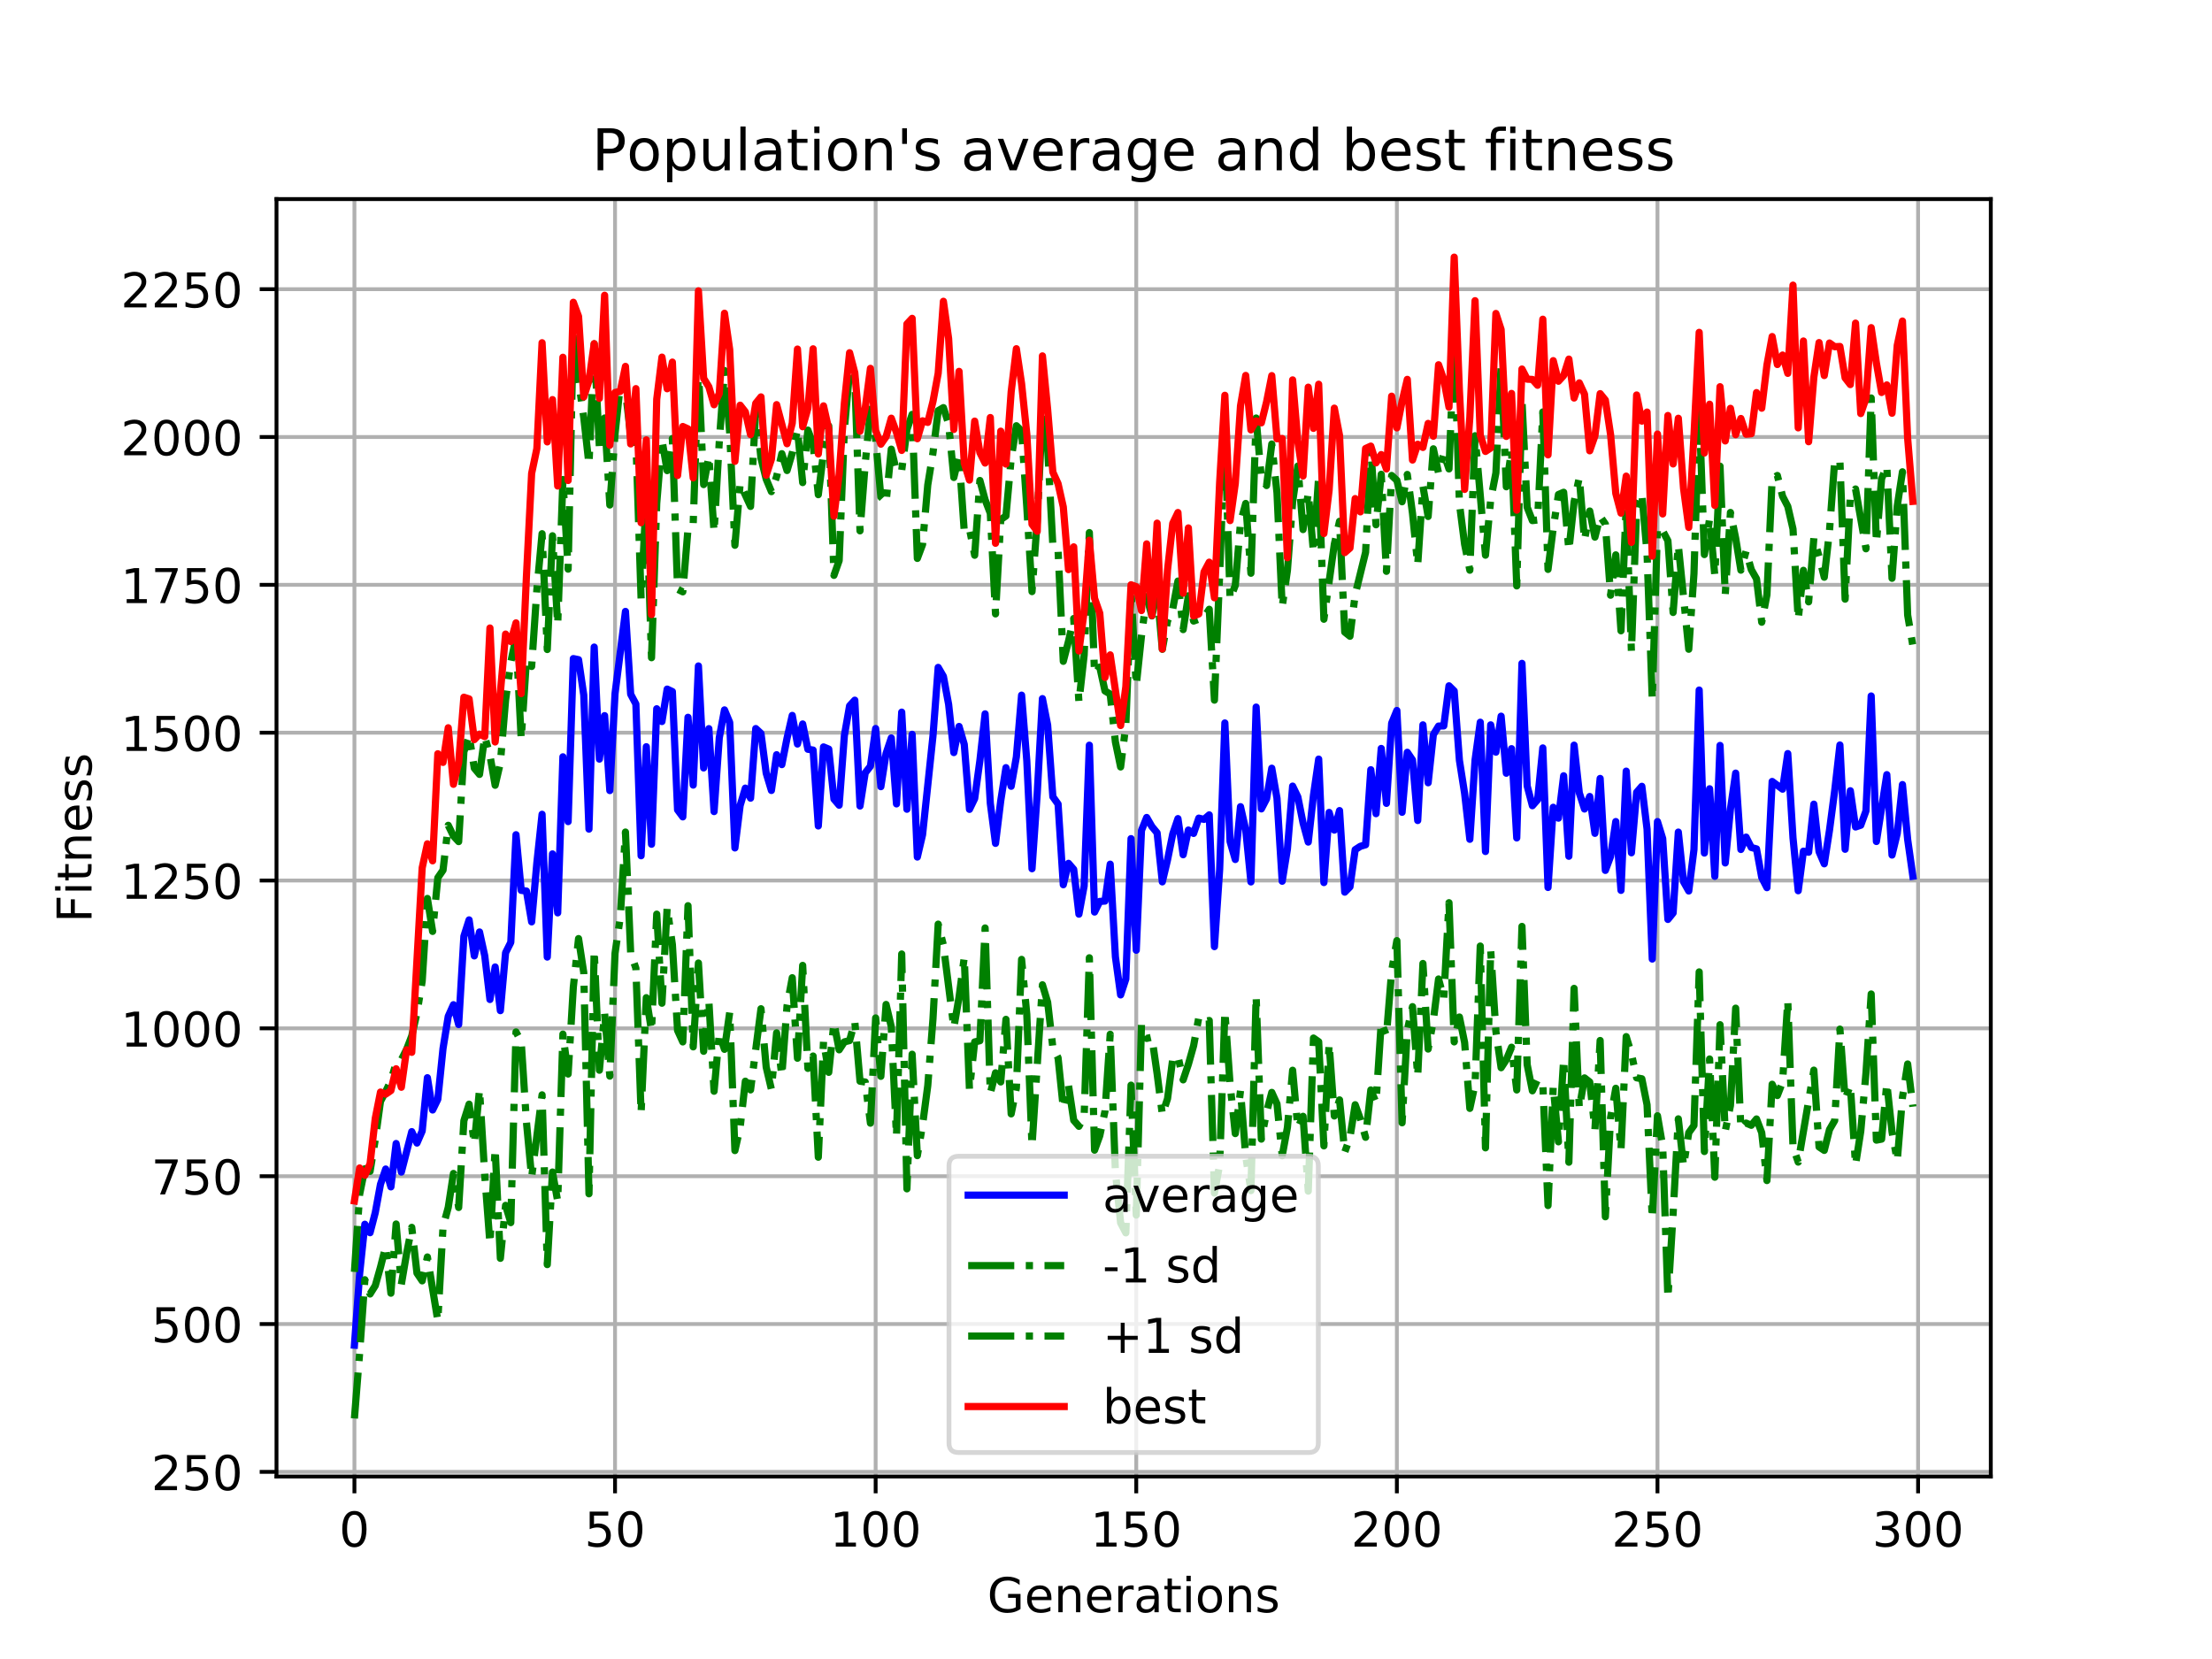 <?xml version="1.0" encoding="utf-8" standalone="no"?>
<!DOCTYPE svg PUBLIC "-//W3C//DTD SVG 1.1//EN"
  "http://www.w3.org/Graphics/SVG/1.1/DTD/svg11.dtd">
<!-- Created with matplotlib (https://matplotlib.org/) -->
<svg height="345.6pt" version="1.1" viewBox="0 0 460.8 345.6" width="460.8pt" xmlns="http://www.w3.org/2000/svg" xmlns:xlink="http://www.w3.org/1999/xlink">
 <defs>
  <style type="text/css">
*{stroke-linecap:butt;stroke-linejoin:round;}
  </style>
 </defs>
 <g id="figure_1">
  <g id="patch_1">
   <path d="M 0 345.6 
L 460.8 345.6 
L 460.8 0 
L 0 0 
z
" style="fill:#ffffff;"/>
  </g>
  <g id="axes_1">
   <g id="patch_2">
    <path d="M 57.6 307.584 
L 414.72 307.584 
L 414.72 41.472 
L 57.6 41.472 
z
" style="fill:#ffffff;"/>
   </g>
   <g id="matplotlib.axis_1">
    <g id="xtick_1">
     <g id="line2d_1">
      <path clip-path="url(#pb71a71401f)" d="M 73.833 307.584 
L 73.833 41.472 
" style="fill:none;stroke:#b0b0b0;stroke-linecap:square;stroke-width:0.8;"/>
     </g>
     <g id="line2d_2">
      <defs>
       <path d="M 0 0 
L 0 3.5 
" id="m93f8eeda71" style="stroke:#000000;stroke-width:0.8;"/>
      </defs>
      <g>
       <use style="stroke:#000000;stroke-width:0.8;" x="73.833" xlink:href="#m93f8eeda71" y="307.584"/>
      </g>
     </g>
     <g id="text_1">
      <!-- 0 -->
      <defs>
       <path d="M 31.781 66.406 
Q 24.172 66.406 20.328 58.906 
Q 16.5 51.422 16.5 36.375 
Q 16.5 21.391 20.328 13.891 
Q 24.172 6.391 31.781 6.391 
Q 39.453 6.391 43.281 13.891 
Q 47.125 21.391 47.125 36.375 
Q 47.125 51.422 43.281 58.906 
Q 39.453 66.406 31.781 66.406 
z
M 31.781 74.219 
Q 44.047 74.219 50.516 64.516 
Q 56.984 54.828 56.984 36.375 
Q 56.984 17.969 50.516 8.266 
Q 44.047 -1.422 31.781 -1.422 
Q 19.531 -1.422 13.062 8.266 
Q 6.594 17.969 6.594 36.375 
Q 6.594 54.828 13.062 64.516 
Q 19.531 74.219 31.781 74.219 
z
" id="DejaVuSans-48"/>
      </defs>
      <g transform="translate(70.651 322.182)scale(0.1 -0.1)">
       <use xlink:href="#DejaVuSans-48"/>
      </g>
     </g>
    </g>
    <g id="xtick_2">
     <g id="line2d_3">
      <path clip-path="url(#pb71a71401f)" d="M 128.123 307.584 
L 128.123 41.472 
" style="fill:none;stroke:#b0b0b0;stroke-linecap:square;stroke-width:0.8;"/>
     </g>
     <g id="line2d_4">
      <g>
       <use style="stroke:#000000;stroke-width:0.8;" x="128.123" xlink:href="#m93f8eeda71" y="307.584"/>
      </g>
     </g>
     <g id="text_2">
      <!-- 50 -->
      <defs>
       <path d="M 10.797 72.906 
L 49.516 72.906 
L 49.516 64.594 
L 19.828 64.594 
L 19.828 46.734 
Q 21.969 47.469 24.109 47.828 
Q 26.266 48.188 28.422 48.188 
Q 40.625 48.188 47.75 41.5 
Q 54.891 34.812 54.891 23.391 
Q 54.891 11.625 47.562 5.094 
Q 40.234 -1.422 26.906 -1.422 
Q 22.312 -1.422 17.547 -0.641 
Q 12.797 0.141 7.719 1.703 
L 7.719 11.625 
Q 12.109 9.234 16.797 8.062 
Q 21.484 6.891 26.703 6.891 
Q 35.156 6.891 40.078 11.328 
Q 45.016 15.766 45.016 23.391 
Q 45.016 31 40.078 35.438 
Q 35.156 39.891 26.703 39.891 
Q 22.75 39.891 18.812 39.016 
Q 14.891 38.141 10.797 36.281 
z
" id="DejaVuSans-53"/>
      </defs>
      <g transform="translate(121.76 322.182)scale(0.1 -0.1)">
       <use xlink:href="#DejaVuSans-53"/>
       <use x="63.623" xlink:href="#DejaVuSans-48"/>
      </g>
     </g>
    </g>
    <g id="xtick_3">
     <g id="line2d_5">
      <path clip-path="url(#pb71a71401f)" d="M 182.413 307.584 
L 182.413 41.472 
" style="fill:none;stroke:#b0b0b0;stroke-linecap:square;stroke-width:0.8;"/>
     </g>
     <g id="line2d_6">
      <g>
       <use style="stroke:#000000;stroke-width:0.8;" x="182.413" xlink:href="#m93f8eeda71" y="307.584"/>
      </g>
     </g>
     <g id="text_3">
      <!-- 100 -->
      <defs>
       <path d="M 12.406 8.297 
L 28.516 8.297 
L 28.516 63.922 
L 10.984 60.406 
L 10.984 69.391 
L 28.422 72.906 
L 38.281 72.906 
L 38.281 8.297 
L 54.391 8.297 
L 54.391 0 
L 12.406 0 
z
" id="DejaVuSans-49"/>
      </defs>
      <g transform="translate(172.869 322.182)scale(0.1 -0.1)">
       <use xlink:href="#DejaVuSans-49"/>
       <use x="63.623" xlink:href="#DejaVuSans-48"/>
       <use x="127.246" xlink:href="#DejaVuSans-48"/>
      </g>
     </g>
    </g>
    <g id="xtick_4">
     <g id="line2d_7">
      <path clip-path="url(#pb71a71401f)" d="M 236.703 307.584 
L 236.703 41.472 
" style="fill:none;stroke:#b0b0b0;stroke-linecap:square;stroke-width:0.8;"/>
     </g>
     <g id="line2d_8">
      <g>
       <use style="stroke:#000000;stroke-width:0.8;" x="236.703" xlink:href="#m93f8eeda71" y="307.584"/>
      </g>
     </g>
     <g id="text_4">
      <!-- 150 -->
      <g transform="translate(227.159 322.182)scale(0.1 -0.1)">
       <use xlink:href="#DejaVuSans-49"/>
       <use x="63.623" xlink:href="#DejaVuSans-53"/>
       <use x="127.246" xlink:href="#DejaVuSans-48"/>
      </g>
     </g>
    </g>
    <g id="xtick_5">
     <g id="line2d_9">
      <path clip-path="url(#pb71a71401f)" d="M 290.993 307.584 
L 290.993 41.472 
" style="fill:none;stroke:#b0b0b0;stroke-linecap:square;stroke-width:0.8;"/>
     </g>
     <g id="line2d_10">
      <g>
       <use style="stroke:#000000;stroke-width:0.8;" x="290.993" xlink:href="#m93f8eeda71" y="307.584"/>
      </g>
     </g>
     <g id="text_5">
      <!-- 200 -->
      <defs>
       <path d="M 19.188 8.297 
L 53.609 8.297 
L 53.609 0 
L 7.328 0 
L 7.328 8.297 
Q 12.938 14.109 22.625 23.891 
Q 32.328 33.688 34.812 36.531 
Q 39.547 41.844 41.422 45.531 
Q 43.312 49.219 43.312 52.781 
Q 43.312 58.594 39.234 62.25 
Q 35.156 65.922 28.609 65.922 
Q 23.969 65.922 18.812 64.312 
Q 13.672 62.703 7.812 59.422 
L 7.812 69.391 
Q 13.766 71.781 18.938 73 
Q 24.125 74.219 28.422 74.219 
Q 39.75 74.219 46.484 68.547 
Q 53.219 62.891 53.219 53.422 
Q 53.219 48.922 51.531 44.891 
Q 49.859 40.875 45.406 35.406 
Q 44.188 33.984 37.641 27.219 
Q 31.109 20.453 19.188 8.297 
z
" id="DejaVuSans-50"/>
      </defs>
      <g transform="translate(281.449 322.182)scale(0.1 -0.1)">
       <use xlink:href="#DejaVuSans-50"/>
       <use x="63.623" xlink:href="#DejaVuSans-48"/>
       <use x="127.246" xlink:href="#DejaVuSans-48"/>
      </g>
     </g>
    </g>
    <g id="xtick_6">
     <g id="line2d_11">
      <path clip-path="url(#pb71a71401f)" d="M 345.283 307.584 
L 345.283 41.472 
" style="fill:none;stroke:#b0b0b0;stroke-linecap:square;stroke-width:0.8;"/>
     </g>
     <g id="line2d_12">
      <g>
       <use style="stroke:#000000;stroke-width:0.8;" x="345.283" xlink:href="#m93f8eeda71" y="307.584"/>
      </g>
     </g>
     <g id="text_6">
      <!-- 250 -->
      <g transform="translate(335.739 322.182)scale(0.1 -0.1)">
       <use xlink:href="#DejaVuSans-50"/>
       <use x="63.623" xlink:href="#DejaVuSans-53"/>
       <use x="127.246" xlink:href="#DejaVuSans-48"/>
      </g>
     </g>
    </g>
    <g id="xtick_7">
     <g id="line2d_13">
      <path clip-path="url(#pb71a71401f)" d="M 399.573 307.584 
L 399.573 41.472 
" style="fill:none;stroke:#b0b0b0;stroke-linecap:square;stroke-width:0.8;"/>
     </g>
     <g id="line2d_14">
      <g>
       <use style="stroke:#000000;stroke-width:0.8;" x="399.573" xlink:href="#m93f8eeda71" y="307.584"/>
      </g>
     </g>
     <g id="text_7">
      <!-- 300 -->
      <defs>
       <path d="M 40.578 39.312 
Q 47.656 37.797 51.625 33 
Q 55.609 28.219 55.609 21.188 
Q 55.609 10.406 48.188 4.484 
Q 40.766 -1.422 27.094 -1.422 
Q 22.516 -1.422 17.656 -0.516 
Q 12.797 0.391 7.625 2.203 
L 7.625 11.719 
Q 11.719 9.328 16.594 8.109 
Q 21.484 6.891 26.812 6.891 
Q 36.078 6.891 40.938 10.547 
Q 45.797 14.203 45.797 21.188 
Q 45.797 27.641 41.281 31.266 
Q 36.766 34.906 28.719 34.906 
L 20.219 34.906 
L 20.219 43.016 
L 29.109 43.016 
Q 36.375 43.016 40.234 45.922 
Q 44.094 48.828 44.094 54.297 
Q 44.094 59.906 40.109 62.906 
Q 36.141 65.922 28.719 65.922 
Q 24.656 65.922 20.016 65.031 
Q 15.375 64.156 9.812 62.312 
L 9.812 71.094 
Q 15.438 72.656 20.344 73.438 
Q 25.25 74.219 29.594 74.219 
Q 40.828 74.219 47.359 69.109 
Q 53.906 64.016 53.906 55.328 
Q 53.906 49.266 50.438 45.094 
Q 46.969 40.922 40.578 39.312 
z
" id="DejaVuSans-51"/>
      </defs>
      <g transform="translate(390.029 322.182)scale(0.1 -0.1)">
       <use xlink:href="#DejaVuSans-51"/>
       <use x="63.623" xlink:href="#DejaVuSans-48"/>
       <use x="127.246" xlink:href="#DejaVuSans-48"/>
      </g>
     </g>
    </g>
    <g id="text_8">
     <!-- Generations -->
     <defs>
      <path d="M 59.516 10.406 
L 59.516 29.984 
L 43.406 29.984 
L 43.406 38.094 
L 69.281 38.094 
L 69.281 6.781 
Q 63.578 2.734 56.688 0.656 
Q 49.812 -1.422 42 -1.422 
Q 24.906 -1.422 15.25 8.562 
Q 5.609 18.562 5.609 36.375 
Q 5.609 54.25 15.25 64.234 
Q 24.906 74.219 42 74.219 
Q 49.125 74.219 55.547 72.453 
Q 61.969 70.703 67.391 67.281 
L 67.391 56.781 
Q 61.922 61.422 55.766 63.766 
Q 49.609 66.109 42.828 66.109 
Q 29.438 66.109 22.719 58.641 
Q 16.016 51.172 16.016 36.375 
Q 16.016 21.625 22.719 14.156 
Q 29.438 6.688 42.828 6.688 
Q 48.047 6.688 52.141 7.594 
Q 56.25 8.5 59.516 10.406 
z
" id="DejaVuSans-71"/>
      <path d="M 56.203 29.594 
L 56.203 25.203 
L 14.891 25.203 
Q 15.484 15.922 20.484 11.062 
Q 25.484 6.203 34.422 6.203 
Q 39.594 6.203 44.453 7.469 
Q 49.312 8.734 54.109 11.281 
L 54.109 2.781 
Q 49.266 0.734 44.188 -0.344 
Q 39.109 -1.422 33.891 -1.422 
Q 20.797 -1.422 13.156 6.188 
Q 5.516 13.812 5.516 26.812 
Q 5.516 40.234 12.766 48.109 
Q 20.016 56 32.328 56 
Q 43.359 56 49.781 48.891 
Q 56.203 41.797 56.203 29.594 
z
M 47.219 32.234 
Q 47.125 39.594 43.094 43.984 
Q 39.062 48.391 32.422 48.391 
Q 24.906 48.391 20.391 44.141 
Q 15.875 39.891 15.188 32.172 
z
" id="DejaVuSans-101"/>
      <path d="M 54.891 33.016 
L 54.891 0 
L 45.906 0 
L 45.906 32.719 
Q 45.906 40.484 42.875 44.328 
Q 39.844 48.188 33.797 48.188 
Q 26.516 48.188 22.312 43.547 
Q 18.109 38.922 18.109 30.906 
L 18.109 0 
L 9.078 0 
L 9.078 54.688 
L 18.109 54.688 
L 18.109 46.188 
Q 21.344 51.125 25.703 53.562 
Q 30.078 56 35.797 56 
Q 45.219 56 50.047 50.172 
Q 54.891 44.344 54.891 33.016 
z
" id="DejaVuSans-110"/>
      <path d="M 41.109 46.297 
Q 39.594 47.172 37.812 47.578 
Q 36.031 48 33.891 48 
Q 26.266 48 22.188 43.047 
Q 18.109 38.094 18.109 28.812 
L 18.109 0 
L 9.078 0 
L 9.078 54.688 
L 18.109 54.688 
L 18.109 46.188 
Q 20.953 51.172 25.484 53.578 
Q 30.031 56 36.531 56 
Q 37.453 56 38.578 55.875 
Q 39.703 55.766 41.062 55.516 
z
" id="DejaVuSans-114"/>
      <path d="M 34.281 27.484 
Q 23.391 27.484 19.188 25 
Q 14.984 22.516 14.984 16.5 
Q 14.984 11.719 18.141 8.906 
Q 21.297 6.109 26.703 6.109 
Q 34.188 6.109 38.703 11.406 
Q 43.219 16.703 43.219 25.484 
L 43.219 27.484 
z
M 52.203 31.203 
L 52.203 0 
L 43.219 0 
L 43.219 8.297 
Q 40.141 3.328 35.547 0.953 
Q 30.953 -1.422 24.312 -1.422 
Q 15.922 -1.422 10.953 3.297 
Q 6 8.016 6 15.922 
Q 6 25.141 12.172 29.828 
Q 18.359 34.516 30.609 34.516 
L 43.219 34.516 
L 43.219 35.406 
Q 43.219 41.609 39.141 45 
Q 35.062 48.391 27.688 48.391 
Q 23 48.391 18.547 47.266 
Q 14.109 46.141 10.016 43.891 
L 10.016 52.203 
Q 14.938 54.109 19.578 55.047 
Q 24.219 56 28.609 56 
Q 40.484 56 46.344 49.844 
Q 52.203 43.703 52.203 31.203 
z
" id="DejaVuSans-97"/>
      <path d="M 18.312 70.219 
L 18.312 54.688 
L 36.812 54.688 
L 36.812 47.703 
L 18.312 47.703 
L 18.312 18.016 
Q 18.312 11.328 20.141 9.422 
Q 21.969 7.516 27.594 7.516 
L 36.812 7.516 
L 36.812 0 
L 27.594 0 
Q 17.188 0 13.234 3.875 
Q 9.281 7.766 9.281 18.016 
L 9.281 47.703 
L 2.688 47.703 
L 2.688 54.688 
L 9.281 54.688 
L 9.281 70.219 
z
" id="DejaVuSans-116"/>
      <path d="M 9.422 54.688 
L 18.406 54.688 
L 18.406 0 
L 9.422 0 
z
M 9.422 75.984 
L 18.406 75.984 
L 18.406 64.594 
L 9.422 64.594 
z
" id="DejaVuSans-105"/>
      <path d="M 30.609 48.391 
Q 23.391 48.391 19.188 42.75 
Q 14.984 37.109 14.984 27.297 
Q 14.984 17.484 19.156 11.844 
Q 23.344 6.203 30.609 6.203 
Q 37.797 6.203 41.984 11.859 
Q 46.188 17.531 46.188 27.297 
Q 46.188 37.016 41.984 42.703 
Q 37.797 48.391 30.609 48.391 
z
M 30.609 56 
Q 42.328 56 49.016 48.375 
Q 55.719 40.766 55.719 27.297 
Q 55.719 13.875 49.016 6.219 
Q 42.328 -1.422 30.609 -1.422 
Q 18.844 -1.422 12.172 6.219 
Q 5.516 13.875 5.516 27.297 
Q 5.516 40.766 12.172 48.375 
Q 18.844 56 30.609 56 
z
" id="DejaVuSans-111"/>
      <path d="M 44.281 53.078 
L 44.281 44.578 
Q 40.484 46.531 36.375 47.5 
Q 32.281 48.484 27.875 48.484 
Q 21.188 48.484 17.844 46.438 
Q 14.5 44.391 14.5 40.281 
Q 14.5 37.156 16.891 35.375 
Q 19.281 33.594 26.516 31.984 
L 29.594 31.297 
Q 39.156 29.25 43.188 25.516 
Q 47.219 21.781 47.219 15.094 
Q 47.219 7.469 41.188 3.016 
Q 35.156 -1.422 24.609 -1.422 
Q 20.219 -1.422 15.453 -0.562 
Q 10.688 0.297 5.422 2 
L 5.422 11.281 
Q 10.406 8.688 15.234 7.391 
Q 20.062 6.109 24.812 6.109 
Q 31.156 6.109 34.562 8.281 
Q 37.984 10.453 37.984 14.406 
Q 37.984 18.062 35.516 20.016 
Q 33.062 21.969 24.703 23.781 
L 21.578 24.516 
Q 13.234 26.266 9.516 29.906 
Q 5.812 33.547 5.812 39.891 
Q 5.812 47.609 11.281 51.797 
Q 16.75 56 26.812 56 
Q 31.781 56 36.172 55.266 
Q 40.578 54.547 44.281 53.078 
z
" id="DejaVuSans-115"/>
     </defs>
     <g transform="translate(205.662 335.861)scale(0.1 -0.1)">
      <use xlink:href="#DejaVuSans-71"/>
      <use x="77.49" xlink:href="#DejaVuSans-101"/>
      <use x="139.014" xlink:href="#DejaVuSans-110"/>
      <use x="202.393" xlink:href="#DejaVuSans-101"/>
      <use x="263.916" xlink:href="#DejaVuSans-114"/>
      <use x="305.029" xlink:href="#DejaVuSans-97"/>
      <use x="366.309" xlink:href="#DejaVuSans-116"/>
      <use x="405.518" xlink:href="#DejaVuSans-105"/>
      <use x="433.301" xlink:href="#DejaVuSans-111"/>
      <use x="494.482" xlink:href="#DejaVuSans-110"/>
      <use x="557.861" xlink:href="#DejaVuSans-115"/>
     </g>
    </g>
   </g>
   <g id="matplotlib.axis_2">
    <g id="ytick_1">
     <g id="line2d_15">
      <path clip-path="url(#pb71a71401f)" d="M 57.6 306.62 
L 414.72 306.62 
" style="fill:none;stroke:#b0b0b0;stroke-linecap:square;stroke-width:0.8;"/>
     </g>
     <g id="line2d_16">
      <defs>
       <path d="M 0 0 
L -3.5 0 
" id="m8c1162cdfd" style="stroke:#000000;stroke-width:0.8;"/>
      </defs>
      <g>
       <use style="stroke:#000000;stroke-width:0.8;" x="57.6" xlink:href="#m8c1162cdfd" y="306.62"/>
      </g>
     </g>
     <g id="text_9">
      <!-- 250 -->
      <g transform="translate(31.512 310.419)scale(0.1 -0.1)">
       <use xlink:href="#DejaVuSans-50"/>
       <use x="63.623" xlink:href="#DejaVuSans-53"/>
       <use x="127.246" xlink:href="#DejaVuSans-48"/>
      </g>
     </g>
    </g>
    <g id="ytick_2">
     <g id="line2d_17">
      <path clip-path="url(#pb71a71401f)" d="M 57.6 275.822 
L 414.72 275.822 
" style="fill:none;stroke:#b0b0b0;stroke-linecap:square;stroke-width:0.8;"/>
     </g>
     <g id="line2d_18">
      <g>
       <use style="stroke:#000000;stroke-width:0.8;" x="57.6" xlink:href="#m8c1162cdfd" y="275.822"/>
      </g>
     </g>
     <g id="text_10">
      <!-- 500 -->
      <g transform="translate(31.512 279.621)scale(0.1 -0.1)">
       <use xlink:href="#DejaVuSans-53"/>
       <use x="63.623" xlink:href="#DejaVuSans-48"/>
       <use x="127.246" xlink:href="#DejaVuSans-48"/>
      </g>
     </g>
    </g>
    <g id="ytick_3">
     <g id="line2d_19">
      <path clip-path="url(#pb71a71401f)" d="M 57.6 245.024 
L 414.72 245.024 
" style="fill:none;stroke:#b0b0b0;stroke-linecap:square;stroke-width:0.8;"/>
     </g>
     <g id="line2d_20">
      <g>
       <use style="stroke:#000000;stroke-width:0.8;" x="57.6" xlink:href="#m8c1162cdfd" y="245.024"/>
      </g>
     </g>
     <g id="text_11">
      <!-- 750 -->
      <defs>
       <path d="M 8.203 72.906 
L 55.078 72.906 
L 55.078 68.703 
L 28.609 0 
L 18.312 0 
L 43.219 64.594 
L 8.203 64.594 
z
" id="DejaVuSans-55"/>
      </defs>
      <g transform="translate(31.512 248.824)scale(0.1 -0.1)">
       <use xlink:href="#DejaVuSans-55"/>
       <use x="63.623" xlink:href="#DejaVuSans-53"/>
       <use x="127.246" xlink:href="#DejaVuSans-48"/>
      </g>
     </g>
    </g>
    <g id="ytick_4">
     <g id="line2d_21">
      <path clip-path="url(#pb71a71401f)" d="M 57.6 214.227 
L 414.72 214.227 
" style="fill:none;stroke:#b0b0b0;stroke-linecap:square;stroke-width:0.8;"/>
     </g>
     <g id="line2d_22">
      <g>
       <use style="stroke:#000000;stroke-width:0.8;" x="57.6" xlink:href="#m8c1162cdfd" y="214.227"/>
      </g>
     </g>
     <g id="text_12">
      <!-- 1000 -->
      <g transform="translate(25.15 218.026)scale(0.1 -0.1)">
       <use xlink:href="#DejaVuSans-49"/>
       <use x="63.623" xlink:href="#DejaVuSans-48"/>
       <use x="127.246" xlink:href="#DejaVuSans-48"/>
       <use x="190.869" xlink:href="#DejaVuSans-48"/>
      </g>
     </g>
    </g>
    <g id="ytick_5">
     <g id="line2d_23">
      <path clip-path="url(#pb71a71401f)" d="M 57.6 183.429 
L 414.72 183.429 
" style="fill:none;stroke:#b0b0b0;stroke-linecap:square;stroke-width:0.8;"/>
     </g>
     <g id="line2d_24">
      <g>
       <use style="stroke:#000000;stroke-width:0.8;" x="57.6" xlink:href="#m8c1162cdfd" y="183.429"/>
      </g>
     </g>
     <g id="text_13">
      <!-- 1250 -->
      <g transform="translate(25.15 187.228)scale(0.1 -0.1)">
       <use xlink:href="#DejaVuSans-49"/>
       <use x="63.623" xlink:href="#DejaVuSans-50"/>
       <use x="127.246" xlink:href="#DejaVuSans-53"/>
       <use x="190.869" xlink:href="#DejaVuSans-48"/>
      </g>
     </g>
    </g>
    <g id="ytick_6">
     <g id="line2d_25">
      <path clip-path="url(#pb71a71401f)" d="M 57.6 152.632 
L 414.72 152.632 
" style="fill:none;stroke:#b0b0b0;stroke-linecap:square;stroke-width:0.8;"/>
     </g>
     <g id="line2d_26">
      <g>
       <use style="stroke:#000000;stroke-width:0.8;" x="57.6" xlink:href="#m8c1162cdfd" y="152.632"/>
      </g>
     </g>
     <g id="text_14">
      <!-- 1500 -->
      <g transform="translate(25.15 156.431)scale(0.1 -0.1)">
       <use xlink:href="#DejaVuSans-49"/>
       <use x="63.623" xlink:href="#DejaVuSans-53"/>
       <use x="127.246" xlink:href="#DejaVuSans-48"/>
       <use x="190.869" xlink:href="#DejaVuSans-48"/>
      </g>
     </g>
    </g>
    <g id="ytick_7">
     <g id="line2d_27">
      <path clip-path="url(#pb71a71401f)" d="M 57.6 121.834 
L 414.72 121.834 
" style="fill:none;stroke:#b0b0b0;stroke-linecap:square;stroke-width:0.8;"/>
     </g>
     <g id="line2d_28">
      <g>
       <use style="stroke:#000000;stroke-width:0.8;" x="57.6" xlink:href="#m8c1162cdfd" y="121.834"/>
      </g>
     </g>
     <g id="text_15">
      <!-- 1750 -->
      <g transform="translate(25.15 125.633)scale(0.1 -0.1)">
       <use xlink:href="#DejaVuSans-49"/>
       <use x="63.623" xlink:href="#DejaVuSans-55"/>
       <use x="127.246" xlink:href="#DejaVuSans-53"/>
       <use x="190.869" xlink:href="#DejaVuSans-48"/>
      </g>
     </g>
    </g>
    <g id="ytick_8">
     <g id="line2d_29">
      <path clip-path="url(#pb71a71401f)" d="M 57.6 91.036 
L 414.72 91.036 
" style="fill:none;stroke:#b0b0b0;stroke-linecap:square;stroke-width:0.8;"/>
     </g>
     <g id="line2d_30">
      <g>
       <use style="stroke:#000000;stroke-width:0.8;" x="57.6" xlink:href="#m8c1162cdfd" y="91.036"/>
      </g>
     </g>
     <g id="text_16">
      <!-- 2000 -->
      <g transform="translate(25.15 94.836)scale(0.1 -0.1)">
       <use xlink:href="#DejaVuSans-50"/>
       <use x="63.623" xlink:href="#DejaVuSans-48"/>
       <use x="127.246" xlink:href="#DejaVuSans-48"/>
       <use x="190.869" xlink:href="#DejaVuSans-48"/>
      </g>
     </g>
    </g>
    <g id="ytick_9">
     <g id="line2d_31">
      <path clip-path="url(#pb71a71401f)" d="M 57.6 60.239 
L 414.72 60.239 
" style="fill:none;stroke:#b0b0b0;stroke-linecap:square;stroke-width:0.8;"/>
     </g>
     <g id="line2d_32">
      <g>
       <use style="stroke:#000000;stroke-width:0.8;" x="57.6" xlink:href="#m8c1162cdfd" y="60.239"/>
      </g>
     </g>
     <g id="text_17">
      <!-- 2250 -->
      <g transform="translate(25.15 64.038)scale(0.1 -0.1)">
       <use xlink:href="#DejaVuSans-50"/>
       <use x="63.623" xlink:href="#DejaVuSans-50"/>
       <use x="127.246" xlink:href="#DejaVuSans-53"/>
       <use x="190.869" xlink:href="#DejaVuSans-48"/>
      </g>
     </g>
    </g>
    <g id="text_18">
     <!-- Fitness -->
     <defs>
      <path d="M 9.812 72.906 
L 51.703 72.906 
L 51.703 64.594 
L 19.672 64.594 
L 19.672 43.109 
L 48.578 43.109 
L 48.578 34.812 
L 19.672 34.812 
L 19.672 0 
L 9.812 0 
z
" id="DejaVuSans-70"/>
     </defs>
     <g transform="translate(19.07 192.202)rotate(-90)scale(0.1 -0.1)">
      <use xlink:href="#DejaVuSans-70"/>
      <use x="57.41" xlink:href="#DejaVuSans-105"/>
      <use x="85.193" xlink:href="#DejaVuSans-116"/>
      <use x="124.402" xlink:href="#DejaVuSans-110"/>
      <use x="187.781" xlink:href="#DejaVuSans-101"/>
      <use x="249.305" xlink:href="#DejaVuSans-115"/>
      <use x="301.404" xlink:href="#DejaVuSans-115"/>
     </g>
    </g>
   </g>
   <g id="line2d_33">
    <path clip-path="url(#pb71a71401f)" d="M 73.833 280.224 
L 74.919 265.327 
L 76.004 255.034 
L 77.09 256.792 
L 78.176 252.607 
L 79.262 246.705 
L 80.348 243.533 
L 81.433 247.246 
L 82.519 238.216 
L 83.605 244.169 
L 85.777 235.741 
L 86.862 238.118 
L 87.948 235.613 
L 89.034 224.508 
L 90.12 231.23 
L 91.206 228.996 
L 92.291 218.407 
L 93.377 211.724 
L 94.463 209.299 
L 95.549 213.432 
L 96.635 195.041 
L 97.72 191.633 
L 98.806 199.132 
L 99.892 194.148 
L 100.978 199.089 
L 102.064 208.21 
L 103.149 201.439 
L 104.235 210.533 
L 105.321 198.473 
L 106.407 196.311 
L 107.493 173.888 
L 108.578 185.479 
L 109.664 185.621 
L 110.75 192.041 
L 111.836 179.749 
L 112.922 169.631 
L 114.007 199.371 
L 115.093 177.884 
L 116.179 190.165 
L 117.265 157.659 
L 118.351 171.153 
L 119.436 137.198 
L 120.522 137.425 
L 121.608 144.795 
L 122.694 172.718 
L 123.78 134.8 
L 124.865 158.135 
L 125.951 149.083 
L 127.037 164.687 
L 128.123 144.484 
L 130.294 127.37 
L 131.38 144.618 
L 132.466 146.665 
L 133.552 178.268 
L 134.638 155.559 
L 135.723 175.87 
L 136.809 147.652 
L 137.895 150.304 
L 138.981 143.556 
L 140.067 144.066 
L 141.152 168.706 
L 142.238 170.168 
L 143.324 149.425 
L 144.41 163.544 
L 145.496 138.732 
L 146.581 159.974 
L 147.667 151.792 
L 148.753 169.066 
L 149.839 153.689 
L 150.925 147.888 
L 152.01 150.496 
L 153.096 176.638 
L 154.182 167.814 
L 155.268 164.182 
L 156.354 166.271 
L 157.439 151.773 
L 158.525 152.787 
L 159.611 161.056 
L 160.697 164.667 
L 161.783 157.223 
L 162.868 159.285 
L 163.954 153.778 
L 165.04 149.036 
L 166.126 154.992 
L 167.212 150.82 
L 168.297 156.084 
L 169.383 156.253 
L 170.469 172.06 
L 171.555 155.597 
L 172.641 156.056 
L 173.726 166.459 
L 174.812 167.736 
L 175.898 153.234 
L 176.984 147.036 
L 178.07 145.862 
L 179.155 167.91 
L 180.241 160.996 
L 181.327 159.611 
L 182.413 151.767 
L 183.499 163.877 
L 184.584 156.97 
L 185.67 153.729 
L 186.756 167.464 
L 187.842 148.353 
L 188.928 168.577 
L 190.013 152.97 
L 191.099 178.534 
L 192.185 173.89 
L 194.357 153.289 
L 195.442 139.032 
L 196.528 140.91 
L 197.614 146.725 
L 198.7 156.769 
L 199.786 151.335 
L 200.871 155.059 
L 201.957 168.603 
L 203.043 166.361 
L 204.129 158.445 
L 205.215 148.712 
L 206.3 167.346 
L 207.386 175.687 
L 208.472 166.815 
L 209.558 159.918 
L 210.644 163.795 
L 211.729 157.672 
L 212.815 144.815 
L 213.901 158.466 
L 214.987 180.97 
L 216.073 165.277 
L 217.158 145.537 
L 218.244 151.049 
L 219.33 165.976 
L 220.416 167.502 
L 221.502 184.305 
L 222.587 179.848 
L 223.673 181.109 
L 224.759 190.435 
L 225.845 184.568 
L 226.931 155.237 
L 228.016 189.994 
L 229.102 187.784 
L 230.188 187.711 
L 231.274 180.023 
L 232.36 199.323 
L 233.445 207.256 
L 234.531 203.947 
L 235.617 174.703 
L 236.703 197.947 
L 237.789 172.999 
L 238.875 170.296 
L 239.96 172.19 
L 241.046 173.499 
L 242.132 183.708 
L 243.218 179.127 
L 244.304 173.73 
L 245.389 170.535 
L 246.475 178.055 
L 247.561 172.913 
L 248.647 173.616 
L 249.733 170.435 
L 250.818 170.692 
L 251.904 169.754 
L 252.99 197.197 
L 254.076 181.129 
L 255.162 150.607 
L 256.247 175.31 
L 257.333 179.046 
L 258.419 168.047 
L 259.505 172.85 
L 260.591 183.72 
L 261.676 147.299 
L 262.762 168.508 
L 263.848 166.416 
L 264.934 160.033 
L 266.02 166.307 
L 267.105 183.577 
L 268.191 176.869 
L 269.277 163.763 
L 270.363 166.009 
L 271.449 171.433 
L 272.534 175.417 
L 273.62 165.646 
L 274.706 158.137 
L 275.792 183.851 
L 276.878 169.245 
L 277.963 172.926 
L 279.049 168.862 
L 280.135 185.849 
L 281.221 184.746 
L 282.307 177.003 
L 283.392 176.302 
L 284.478 175.982 
L 285.564 160.349 
L 286.65 169.502 
L 287.736 155.917 
L 288.821 167.354 
L 289.907 150.655 
L 290.993 148.007 
L 292.079 169.212 
L 293.165 156.715 
L 294.25 158.325 
L 295.336 170.924 
L 296.422 151 
L 297.508 163.064 
L 298.594 153.028 
L 299.679 151.255 
L 300.765 151.22 
L 301.851 142.869 
L 302.937 143.946 
L 304.023 158.385 
L 305.108 165.298 
L 306.194 174.84 
L 307.28 158.334 
L 308.366 150.455 
L 309.452 177.384 
L 310.537 151 
L 311.623 156.687 
L 312.709 149.195 
L 313.795 161.078 
L 314.881 155.962 
L 315.966 174.554 
L 317.052 138.193 
L 318.138 163.723 
L 319.224 167.842 
L 320.31 166.602 
L 321.395 155.808 
L 322.481 184.874 
L 323.567 168.174 
L 324.653 170.437 
L 325.739 161.611 
L 326.824 178.372 
L 327.91 155.232 
L 328.996 165.179 
L 330.082 168.531 
L 331.168 165.926 
L 332.253 173.601 
L 333.339 162.167 
L 334.425 181.319 
L 335.511 178.413 
L 336.597 171.148 
L 337.682 185.478 
L 338.768 160.644 
L 339.854 177.65 
L 340.94 165.054 
L 342.026 163.804 
L 343.111 172.717 
L 344.197 199.786 
L 345.283 171.15 
L 346.369 174.687 
L 347.455 191.532 
L 348.54 190.188 
L 349.626 173.342 
L 350.712 183.676 
L 351.798 185.607 
L 352.884 176.977 
L 353.969 143.752 
L 355.055 177.704 
L 356.141 164.317 
L 357.227 182.558 
L 358.313 155.288 
L 359.398 179.768 
L 360.484 168.529 
L 361.57 161.058 
L 362.656 176.959 
L 363.742 174.388 
L 364.827 176.544 
L 365.913 176.839 
L 366.999 182.79 
L 368.085 184.917 
L 369.171 162.794 
L 371.342 164.398 
L 372.428 156.986 
L 373.514 174.532 
L 374.6 185.557 
L 375.685 177.321 
L 376.771 177.533 
L 377.857 167.523 
L 378.943 177.424 
L 380.029 179.945 
L 381.114 172.967 
L 382.2 164.724 
L 383.286 155.196 
L 384.372 176.919 
L 385.458 164.73 
L 386.543 172.275 
L 387.629 171.909 
L 388.715 168.934 
L 389.801 144.987 
L 390.887 175.295 
L 393.058 161.375 
L 394.144 178.122 
L 395.23 173.626 
L 396.316 163.443 
L 397.401 174.888 
L 398.487 182.54 
L 398.487 182.54 
" style="fill:none;stroke:#0000ff;stroke-linecap:square;stroke-width:1.5;"/>
   </g>
   <g id="line2d_34">
    <path clip-path="url(#pb71a71401f)" d="M 73.833 295.488 
L 74.919 281.857 
L 76.004 266.592 
L 77.09 269.562 
L 78.176 267.824 
L 79.262 263.975 
L 80.348 259.68 
L 81.433 269.398 
L 82.519 254.982 
L 83.605 267.572 
L 84.691 261.173 
L 85.777 255.68 
L 86.862 265.215 
L 87.948 266.825 
L 89.034 261.85 
L 91.206 275.138 
L 92.291 255.541 
L 93.377 251.524 
L 94.463 244.452 
L 95.549 251.542 
L 96.635 233.47 
L 97.72 230.02 
L 98.806 238.245 
L 99.892 226.974 
L 100.978 244.741 
L 102.064 259.089 
L 103.149 239.291 
L 104.235 262.133 
L 105.321 251.103 
L 106.407 254.691 
L 107.493 214.97 
L 108.578 217.021 
L 109.664 233.715 
L 110.75 245.243 
L 112.922 228.079 
L 114.007 263.439 
L 115.093 244.157 
L 116.179 250.239 
L 117.265 215.426 
L 118.351 223.742 
L 119.436 205.615 
L 120.522 195.528 
L 121.608 202.624 
L 122.694 248.686 
L 123.78 197.967 
L 124.865 222.947 
L 125.951 211.086 
L 127.037 224.175 
L 128.123 198.587 
L 129.209 191.092 
L 130.294 173.333 
L 131.38 198.561 
L 132.466 201.692 
L 133.552 231.826 
L 134.638 207.836 
L 135.723 214.726 
L 136.809 190.436 
L 137.895 208.988 
L 138.981 189.075 
L 140.067 196.775 
L 141.152 214.666 
L 142.238 217.049 
L 143.324 188.673 
L 144.41 218.083 
L 145.496 200.611 
L 146.581 219.001 
L 147.667 208.497 
L 148.753 227.325 
L 149.839 215.37 
L 150.925 218.594 
L 152.01 210.892 
L 153.096 239.686 
L 154.182 234.879 
L 155.268 225.234 
L 156.354 227.045 
L 158.525 210.139 
L 159.611 222.297 
L 160.697 226.92 
L 161.783 215.163 
L 162.868 224.061 
L 163.954 209.538 
L 165.04 203.679 
L 166.126 220.447 
L 167.212 201.11 
L 168.297 222.563 
L 169.383 219.992 
L 170.469 241.068 
L 171.555 216.912 
L 172.641 223.388 
L 173.726 213.062 
L 174.812 218.697 
L 175.898 217.04 
L 176.984 216.772 
L 178.07 212.812 
L 179.155 225.237 
L 180.241 225.4 
L 181.327 233.976 
L 182.413 212.056 
L 183.499 224.218 
L 184.584 209.248 
L 185.67 213.888 
L 186.756 236.727 
L 187.842 198.735 
L 188.928 247.654 
L 190.013 219.614 
L 191.099 240.741 
L 192.185 234.353 
L 193.271 226.161 
L 194.357 212.248 
L 195.442 192.515 
L 196.528 196.901 
L 198.7 214.074 
L 199.786 207.717 
L 200.871 199.419 
L 201.957 227.037 
L 203.043 217.053 
L 204.129 216.8 
L 205.215 193.314 
L 206.3 227.766 
L 207.386 223.488 
L 208.472 225.389 
L 209.558 212.349 
L 210.644 232.042 
L 211.729 226.656 
L 212.815 199.859 
L 213.901 211.318 
L 214.987 238.7 
L 217.158 205.152 
L 218.244 208.788 
L 219.33 218.251 
L 220.416 220.366 
L 221.502 230.847 
L 222.587 226.112 
L 223.673 233.373 
L 224.759 234.63 
L 225.845 232.648 
L 226.931 199.523 
L 228.016 239.597 
L 229.102 236.599 
L 230.188 231.483 
L 231.274 215.459 
L 232.36 244.083 
L 233.445 254.741 
L 234.531 256.828 
L 235.617 226.058 
L 236.703 253.122 
L 237.789 213.504 
L 238.875 216.318 
L 239.96 216.074 
L 241.046 223.661 
L 242.132 232.161 
L 243.218 228.885 
L 244.304 220.62 
L 245.389 220.022 
L 246.475 224.954 
L 247.561 221.715 
L 248.647 217.856 
L 249.733 211.937 
L 250.818 212.802 
L 251.904 212.584 
L 252.99 248.544 
L 254.076 242.631 
L 255.162 210.677 
L 256.247 225.845 
L 257.333 236.148 
L 258.419 227.224 
L 259.505 240.821 
L 260.591 248.022 
L 261.676 207.512 
L 262.762 237.298 
L 263.848 231.685 
L 264.934 227.566 
L 266.02 229.965 
L 267.105 240.759 
L 268.191 234.886 
L 269.277 222.953 
L 270.363 234.932 
L 271.449 232.548 
L 272.534 248.135 
L 273.62 216.246 
L 274.706 217.012 
L 275.792 238.706 
L 276.878 217.477 
L 277.963 232.479 
L 279.049 229.125 
L 280.135 240.026 
L 281.221 236.949 
L 282.307 230.136 
L 283.392 233.127 
L 284.478 236.922 
L 285.564 227.057 
L 286.65 229.684 
L 287.736 213.031 
L 288.821 215.693 
L 289.907 202.258 
L 290.993 195.95 
L 292.079 233.898 
L 293.165 214.595 
L 294.25 209.702 
L 295.336 224.2 
L 296.422 200.711 
L 297.508 218.537 
L 298.594 212.561 
L 299.679 203.943 
L 300.765 207.978 
L 301.851 188.051 
L 302.937 217.044 
L 304.023 211.861 
L 305.108 217.194 
L 306.194 230.896 
L 307.28 225.896 
L 308.366 197.078 
L 309.452 239.117 
L 310.537 197.91 
L 311.623 214.865 
L 312.709 222.423 
L 313.795 220.755 
L 314.881 218.155 
L 315.966 227.056 
L 317.052 192.987 
L 318.138 221.776 
L 319.224 227.235 
L 320.31 224.885 
L 321.395 225.798 
L 322.481 251.134 
L 323.567 226.34 
L 324.653 237.858 
L 325.739 220.675 
L 326.824 242.112 
L 327.91 205.896 
L 328.996 230.875 
L 330.082 224.547 
L 331.168 225.397 
L 332.253 235.31 
L 333.339 216.754 
L 334.425 253.474 
L 335.511 232.831 
L 336.597 226.707 
L 337.682 239.551 
L 338.768 215.947 
L 339.854 219.533 
L 340.94 224.527 
L 342.026 224.729 
L 343.111 230.15 
L 344.197 253.864 
L 345.283 232.434 
L 346.369 238.783 
L 347.455 270.418 
L 348.54 252.79 
L 349.626 233.079 
L 350.712 242.888 
L 351.798 235.963 
L 352.884 234.452 
L 353.969 202.467 
L 355.055 239.883 
L 356.141 220.608 
L 357.227 245.238 
L 358.313 213.464 
L 359.398 235.626 
L 360.484 230.304 
L 361.57 210.018 
L 362.656 235.143 
L 363.742 233.956 
L 364.827 234.421 
L 365.913 233.101 
L 366.999 235.961 
L 368.085 245.931 
L 369.171 225.873 
L 370.256 228.22 
L 371.342 225.411 
L 372.428 208.485 
L 373.514 238.867 
L 374.6 242.087 
L 377.857 222.931 
L 378.943 238.927 
L 380.029 239.646 
L 381.114 235.318 
L 382.2 233.433 
L 383.286 214.384 
L 384.372 229.024 
L 385.458 226.084 
L 386.543 242.685 
L 387.629 235.673 
L 388.715 223.543 
L 389.801 207.067 
L 390.887 237.51 
L 391.972 237.3 
L 393.058 225.658 
L 394.144 235.778 
L 395.23 241.815 
L 396.316 228.599 
L 397.401 221.645 
L 398.487 230.54 
L 398.487 230.54 
" style="fill:none;stroke:#008000;stroke-dasharray:9.6,2.4,1.5,2.4;stroke-dashoffset:0;stroke-width:1.5;"/>
   </g>
   <g id="line2d_35">
    <path clip-path="url(#pb71a71401f)" d="M 73.833 264.959 
L 74.919 248.796 
L 76.004 243.476 
L 77.09 244.021 
L 78.176 237.391 
L 79.262 229.435 
L 80.348 227.385 
L 81.433 225.093 
L 82.519 221.45 
L 83.605 220.767 
L 84.691 218.623 
L 85.777 215.801 
L 86.862 211.021 
L 87.948 204.4 
L 89.034 187.167 
L 90.12 194.027 
L 91.206 182.853 
L 92.291 181.274 
L 93.377 171.925 
L 94.463 174.146 
L 95.549 175.322 
L 96.635 156.613 
L 97.72 153.245 
L 98.806 160.019 
L 99.892 161.321 
L 100.978 153.437 
L 102.064 157.331 
L 103.149 163.587 
L 104.235 158.932 
L 105.321 145.843 
L 106.407 137.93 
L 107.493 132.806 
L 108.578 153.937 
L 109.664 137.526 
L 110.75 138.839 
L 111.836 122.888 
L 112.922 111.182 
L 114.007 135.303 
L 115.093 111.612 
L 116.179 130.092 
L 117.265 99.893 
L 118.351 118.564 
L 119.436 68.781 
L 120.522 79.321 
L 121.608 86.966 
L 122.694 96.751 
L 123.78 71.633 
L 124.865 93.323 
L 125.951 87.079 
L 127.037 105.199 
L 128.123 90.381 
L 129.209 80.221 
L 130.294 81.407 
L 131.38 90.676 
L 132.466 91.639 
L 133.552 124.711 
L 134.638 103.282 
L 135.723 137.013 
L 136.809 104.869 
L 137.895 91.62 
L 138.981 98.037 
L 140.067 91.357 
L 141.152 122.746 
L 142.238 123.288 
L 143.324 110.176 
L 144.41 109.005 
L 145.496 76.854 
L 146.581 100.947 
L 147.667 95.086 
L 148.753 110.807 
L 149.839 92.007 
L 150.925 77.182 
L 152.01 90.099 
L 153.096 113.591 
L 154.182 100.749 
L 156.354 105.496 
L 157.439 85.214 
L 158.525 95.435 
L 159.611 99.815 
L 160.697 102.415 
L 161.783 99.283 
L 162.868 94.51 
L 163.954 98.017 
L 165.04 94.392 
L 166.126 89.538 
L 167.212 100.529 
L 168.297 89.604 
L 169.383 92.514 
L 170.469 103.051 
L 171.555 94.283 
L 172.641 88.723 
L 173.726 119.856 
L 174.812 116.775 
L 175.898 89.428 
L 176.984 77.3 
L 178.07 78.911 
L 179.155 110.583 
L 180.241 96.592 
L 181.327 85.246 
L 182.413 91.478 
L 183.499 103.537 
L 184.584 104.691 
L 185.67 93.57 
L 186.756 98.202 
L 187.842 97.972 
L 188.928 89.5 
L 190.013 86.327 
L 191.099 116.327 
L 192.185 113.427 
L 193.271 101.02 
L 194.357 94.329 
L 195.442 85.548 
L 196.528 84.918 
L 197.614 88.299 
L 198.7 99.464 
L 199.786 94.952 
L 200.871 110.699 
L 201.957 110.169 
L 203.043 115.669 
L 204.129 100.09 
L 205.215 104.11 
L 206.3 106.925 
L 207.386 127.887 
L 208.472 108.24 
L 209.558 107.486 
L 210.644 95.549 
L 211.729 88.687 
L 212.815 89.771 
L 213.901 105.615 
L 214.987 123.24 
L 216.073 108.397 
L 217.158 85.923 
L 218.244 93.311 
L 219.33 113.7 
L 220.416 114.638 
L 221.502 137.764 
L 222.587 133.584 
L 223.673 128.846 
L 224.759 146.239 
L 225.845 136.488 
L 226.931 110.95 
L 228.016 140.39 
L 229.102 138.968 
L 230.188 143.939 
L 231.274 144.587 
L 232.36 154.564 
L 233.445 159.77 
L 234.531 151.067 
L 235.617 123.347 
L 236.703 142.771 
L 237.789 132.493 
L 238.875 124.273 
L 239.96 128.306 
L 241.046 123.338 
L 242.132 135.255 
L 243.218 129.369 
L 244.304 126.84 
L 245.389 121.047 
L 246.475 131.156 
L 247.561 124.111 
L 248.647 129.376 
L 250.818 128.582 
L 251.904 126.923 
L 252.99 145.849 
L 254.076 119.626 
L 255.162 90.538 
L 256.247 124.775 
L 257.333 121.945 
L 258.419 108.869 
L 259.505 104.879 
L 260.591 119.417 
L 261.676 87.085 
L 262.762 99.718 
L 263.848 101.147 
L 264.934 92.5 
L 266.02 102.65 
L 267.105 126.396 
L 268.191 118.853 
L 269.277 104.574 
L 270.363 97.085 
L 271.449 110.319 
L 272.534 102.698 
L 273.62 115.046 
L 274.706 99.262 
L 275.792 128.997 
L 277.963 113.372 
L 279.049 108.598 
L 280.135 131.672 
L 281.221 132.542 
L 282.307 123.87 
L 284.478 115.042 
L 285.564 93.641 
L 286.65 109.32 
L 287.736 98.803 
L 288.821 119.015 
L 289.907 99.052 
L 290.993 100.064 
L 292.079 104.526 
L 293.165 98.835 
L 294.25 106.947 
L 295.336 117.647 
L 296.422 101.29 
L 297.508 107.591 
L 298.594 93.496 
L 299.679 98.568 
L 300.765 94.462 
L 301.851 97.687 
L 302.937 70.847 
L 304.023 104.91 
L 305.108 113.401 
L 306.194 118.785 
L 307.28 90.772 
L 309.452 115.652 
L 310.537 104.089 
L 311.623 98.509 
L 312.709 75.967 
L 313.795 101.401 
L 314.881 93.768 
L 315.966 122.053 
L 317.052 83.399 
L 318.138 105.669 
L 319.224 108.45 
L 320.31 108.319 
L 321.395 85.818 
L 322.481 118.614 
L 323.567 110.007 
L 324.653 103.016 
L 325.739 102.548 
L 326.824 114.632 
L 327.91 104.568 
L 328.996 99.483 
L 330.082 112.515 
L 331.168 106.454 
L 332.253 111.893 
L 333.339 107.581 
L 334.425 109.164 
L 335.511 123.995 
L 336.597 115.589 
L 337.682 131.406 
L 338.768 105.341 
L 339.854 135.766 
L 340.94 105.581 
L 342.026 102.878 
L 343.111 115.283 
L 344.197 145.709 
L 345.283 109.865 
L 346.369 110.592 
L 347.455 112.645 
L 348.54 127.587 
L 349.626 113.605 
L 351.798 135.251 
L 352.884 119.502 
L 353.969 85.037 
L 355.055 115.526 
L 356.141 108.027 
L 357.227 119.878 
L 358.313 97.113 
L 359.398 123.91 
L 360.484 106.754 
L 361.57 112.099 
L 362.656 118.775 
L 363.742 114.82 
L 364.827 118.668 
L 365.913 120.577 
L 366.999 129.62 
L 368.085 123.903 
L 369.171 99.714 
L 370.256 99.053 
L 371.342 103.385 
L 372.428 105.487 
L 373.514 110.197 
L 374.6 129.028 
L 375.685 118.811 
L 376.771 125.375 
L 377.857 112.115 
L 378.943 115.921 
L 380.029 120.244 
L 381.114 110.615 
L 382.2 96.015 
L 383.286 96.009 
L 384.372 124.815 
L 385.458 103.376 
L 386.543 101.864 
L 388.715 114.324 
L 389.801 82.907 
L 390.887 113.08 
L 391.972 99.699 
L 393.058 97.091 
L 394.144 120.466 
L 395.23 105.437 
L 396.316 98.286 
L 397.401 128.131 
L 398.487 134.54 
L 398.487 134.54 
" style="fill:none;stroke:#008000;stroke-dasharray:9.6,2.4,1.5,2.4;stroke-dashoffset:0;stroke-width:1.5;"/>
   </g>
   <g id="line2d_36">
    <path clip-path="url(#pb71a71401f)" d="M 73.833 250.177 
L 74.919 243.311 
L 76.004 244.833 
L 77.09 242.42 
L 78.176 232.97 
L 79.262 227.496 
L 80.348 227.927 
L 81.433 227.182 
L 82.519 222.648 
L 83.605 226.492 
L 84.691 218.689 
L 85.777 219.219 
L 87.948 180.788 
L 89.034 175.784 
L 90.12 179.327 
L 91.206 157.019 
L 92.291 158.822 
L 93.377 151.608 
L 94.463 163.381 
L 95.549 158.901 
L 96.635 145.244 
L 97.72 145.595 
L 98.806 154.075 
L 99.892 152.931 
L 100.978 153.445 
L 102.064 130.826 
L 103.149 154.56 
L 104.235 144.243 
L 105.321 132.093 
L 106.407 133.642 
L 107.493 129.759 
L 108.578 144.493 
L 109.664 120.1 
L 110.75 98.622 
L 111.836 93.449 
L 112.922 71.397 
L 114.007 92.054 
L 115.093 83.245 
L 116.179 101.244 
L 117.265 74.425 
L 118.351 100.093 
L 119.436 62.969 
L 120.522 65.908 
L 121.608 82.693 
L 122.694 79.279 
L 123.78 71.587 
L 124.865 82.985 
L 125.951 61.508 
L 127.037 92.752 
L 128.123 81.757 
L 129.209 81.536 
L 130.294 76.326 
L 131.38 92.477 
L 132.466 80.957 
L 133.552 108.893 
L 134.638 91.634 
L 135.723 128.031 
L 136.809 83.175 
L 137.895 74.397 
L 138.981 80.985 
L 140.067 75.434 
L 141.152 99.051 
L 142.238 88.847 
L 143.324 89.343 
L 144.41 99.559 
L 145.496 60.589 
L 146.581 78.823 
L 147.667 80.582 
L 148.753 84.317 
L 149.839 81.991 
L 150.925 65.258 
L 152.01 72.835 
L 153.096 96.106 
L 154.182 84.411 
L 155.268 85.803 
L 156.354 90.537 
L 157.439 84.023 
L 158.525 82.681 
L 159.611 98.994 
L 160.697 95.671 
L 161.783 84.293 
L 163.954 92.439 
L 165.04 88.155 
L 166.126 72.718 
L 167.212 88.897 
L 168.297 85.068 
L 169.383 72.664 
L 170.469 94.571 
L 171.555 84.551 
L 172.641 89.4 
L 173.726 107.538 
L 174.812 98.819 
L 175.898 83.95 
L 176.984 73.481 
L 178.07 77.642 
L 179.155 89.836 
L 180.241 85.024 
L 181.327 76.736 
L 182.413 89.679 
L 183.499 92.53 
L 184.584 90.972 
L 185.67 87.118 
L 186.756 90.097 
L 187.842 93.829 
L 188.928 67.488 
L 190.013 66.319 
L 191.099 91.394 
L 192.185 87.661 
L 193.271 87.993 
L 194.357 83.632 
L 195.442 77.753 
L 196.528 62.766 
L 197.614 70.529 
L 198.7 89.461 
L 199.786 77.363 
L 200.871 96.458 
L 201.957 100.009 
L 203.043 87.732 
L 204.129 94.285 
L 205.215 96.462 
L 206.3 86.98 
L 207.386 113.174 
L 208.472 89.826 
L 209.558 96.675 
L 210.644 81.612 
L 211.729 72.642 
L 212.815 79.913 
L 213.901 90.397 
L 214.987 109.21 
L 216.073 110.678 
L 217.158 74.139 
L 218.244 85.302 
L 219.33 98.363 
L 220.416 100.756 
L 221.502 105.603 
L 222.587 118.662 
L 223.673 113.922 
L 224.759 135.612 
L 225.845 127.39 
L 226.931 112.536 
L 228.016 124.634 
L 229.102 127.751 
L 230.188 141.134 
L 231.274 136.422 
L 233.445 151.136 
L 234.531 143.049 
L 235.617 121.818 
L 236.703 122.211 
L 237.789 127.192 
L 238.875 113.303 
L 239.96 128.248 
L 241.046 108.983 
L 242.132 135.214 
L 243.218 118.709 
L 244.304 109.025 
L 245.389 106.765 
L 246.475 123.584 
L 247.561 109.978 
L 248.647 128.329 
L 249.733 127.892 
L 250.818 119.155 
L 251.904 117.11 
L 252.99 124.53 
L 254.076 100.465 
L 255.162 82.346 
L 256.247 108.45 
L 257.333 100.72 
L 258.419 84.548 
L 259.505 78.211 
L 260.591 89.552 
L 261.676 87.676 
L 262.762 88.087 
L 263.848 83.73 
L 264.934 78.251 
L 266.02 91.407 
L 267.105 91.348 
L 268.191 116.188 
L 269.277 79.139 
L 270.363 92.009 
L 271.449 99.156 
L 272.534 80.658 
L 273.62 89.233 
L 274.706 80.043 
L 275.792 111.147 
L 276.878 102.114 
L 277.963 85.025 
L 279.049 90.709 
L 280.135 115.12 
L 281.221 114.174 
L 282.307 103.868 
L 283.392 106.631 
L 284.478 93.429 
L 285.564 92.931 
L 286.65 96.422 
L 287.736 94.695 
L 288.821 97.688 
L 289.907 82.529 
L 290.993 89.135 
L 292.079 83.628 
L 293.165 79.029 
L 294.25 95.835 
L 295.336 92.543 
L 296.422 93.209 
L 297.508 88.205 
L 298.594 90.87 
L 299.679 75.984 
L 300.765 79.083 
L 301.851 84.825 
L 302.937 53.568 
L 304.023 81.426 
L 305.108 101.951 
L 306.194 86.93 
L 307.28 62.639 
L 308.366 90.642 
L 309.452 94.041 
L 310.537 93.328 
L 311.623 65.303 
L 312.709 68.646 
L 313.795 90.912 
L 314.881 81.96 
L 315.966 106.272 
L 317.052 76.877 
L 318.138 78.988 
L 319.224 79.044 
L 320.31 80.26 
L 321.395 66.5 
L 322.481 94.758 
L 323.567 75.131 
L 324.653 79.421 
L 325.739 78.232 
L 326.824 74.811 
L 327.91 82.917 
L 328.996 79.756 
L 330.082 82.115 
L 331.168 93.908 
L 332.253 90.788 
L 333.339 82.006 
L 334.425 83.348 
L 335.511 90.525 
L 336.597 102.777 
L 337.682 106.896 
L 338.768 99.189 
L 339.854 112.992 
L 340.94 82.284 
L 342.026 87.728 
L 343.111 85.843 
L 344.197 115.864 
L 345.283 90.42 
L 346.369 107.063 
L 347.455 86.556 
L 348.54 96.648 
L 349.626 87.132 
L 350.712 101.746 
L 351.798 109.867 
L 352.884 90.75 
L 353.969 69.236 
L 355.055 94.368 
L 356.141 84.204 
L 357.227 105.294 
L 358.313 80.56 
L 359.398 91.857 
L 360.484 85.066 
L 361.57 90.556 
L 362.656 87.179 
L 363.742 90.455 
L 364.827 90.354 
L 365.913 81.786 
L 366.999 85.035 
L 368.085 76.045 
L 369.171 70.111 
L 370.256 75.937 
L 371.342 73.962 
L 372.428 77.773 
L 373.514 59.4 
L 374.6 89.131 
L 375.685 71.037 
L 376.771 92.019 
L 377.857 78.582 
L 378.943 71.366 
L 380.029 78.233 
L 381.114 71.456 
L 382.2 72.228 
L 383.286 72.174 
L 384.372 78.72 
L 385.458 80.114 
L 386.543 67.314 
L 387.629 86.151 
L 388.715 82.991 
L 389.801 68.255 
L 390.887 75.623 
L 391.972 81.763 
L 393.058 80.185 
L 394.144 86.081 
L 395.23 71.946 
L 396.316 66.881 
L 397.401 91.358 
L 398.487 104.447 
L 398.487 104.447 
" style="fill:none;stroke:#ff0000;stroke-linecap:square;stroke-width:1.5;"/>
   </g>
   <g id="patch_3">
    <path d="M 57.6 307.584 
L 57.6 41.472 
" style="fill:none;stroke:#000000;stroke-linecap:square;stroke-linejoin:miter;stroke-width:0.8;"/>
   </g>
   <g id="patch_4">
    <path d="M 414.72 307.584 
L 414.72 41.472 
" style="fill:none;stroke:#000000;stroke-linecap:square;stroke-linejoin:miter;stroke-width:0.8;"/>
   </g>
   <g id="patch_5">
    <path d="M 57.6 307.584 
L 414.72 307.584 
" style="fill:none;stroke:#000000;stroke-linecap:square;stroke-linejoin:miter;stroke-width:0.8;"/>
   </g>
   <g id="patch_6">
    <path d="M 57.6 41.472 
L 414.72 41.472 
" style="fill:none;stroke:#000000;stroke-linecap:square;stroke-linejoin:miter;stroke-width:0.8;"/>
   </g>
   <g id="text_19">
    <!-- Population's average and best fitness -->
    <defs>
     <path d="M 19.672 64.797 
L 19.672 37.406 
L 32.078 37.406 
Q 38.969 37.406 42.719 40.969 
Q 46.484 44.531 46.484 51.125 
Q 46.484 57.672 42.719 61.234 
Q 38.969 64.797 32.078 64.797 
z
M 9.812 72.906 
L 32.078 72.906 
Q 44.344 72.906 50.609 67.359 
Q 56.891 61.812 56.891 51.125 
Q 56.891 40.328 50.609 34.812 
Q 44.344 29.297 32.078 29.297 
L 19.672 29.297 
L 19.672 0 
L 9.812 0 
z
" id="DejaVuSans-80"/>
     <path d="M 18.109 8.203 
L 18.109 -20.797 
L 9.078 -20.797 
L 9.078 54.688 
L 18.109 54.688 
L 18.109 46.391 
Q 20.953 51.266 25.266 53.625 
Q 29.594 56 35.594 56 
Q 45.562 56 51.781 48.094 
Q 58.016 40.188 58.016 27.297 
Q 58.016 14.406 51.781 6.484 
Q 45.562 -1.422 35.594 -1.422 
Q 29.594 -1.422 25.266 0.953 
Q 20.953 3.328 18.109 8.203 
z
M 48.688 27.297 
Q 48.688 37.203 44.609 42.844 
Q 40.531 48.484 33.406 48.484 
Q 26.266 48.484 22.188 42.844 
Q 18.109 37.203 18.109 27.297 
Q 18.109 17.391 22.188 11.75 
Q 26.266 6.109 33.406 6.109 
Q 40.531 6.109 44.609 11.75 
Q 48.688 17.391 48.688 27.297 
z
" id="DejaVuSans-112"/>
     <path d="M 8.5 21.578 
L 8.5 54.688 
L 17.484 54.688 
L 17.484 21.922 
Q 17.484 14.156 20.5 10.266 
Q 23.531 6.391 29.594 6.391 
Q 36.859 6.391 41.078 11.031 
Q 45.312 15.672 45.312 23.688 
L 45.312 54.688 
L 54.297 54.688 
L 54.297 0 
L 45.312 0 
L 45.312 8.406 
Q 42.047 3.422 37.719 1 
Q 33.406 -1.422 27.688 -1.422 
Q 18.266 -1.422 13.375 4.438 
Q 8.5 10.297 8.5 21.578 
z
M 31.109 56 
z
" id="DejaVuSans-117"/>
     <path d="M 9.422 75.984 
L 18.406 75.984 
L 18.406 0 
L 9.422 0 
z
" id="DejaVuSans-108"/>
     <path d="M 17.922 72.906 
L 17.922 45.797 
L 9.625 45.797 
L 9.625 72.906 
z
" id="DejaVuSans-39"/>
     <path id="DejaVuSans-32"/>
     <path d="M 2.984 54.688 
L 12.5 54.688 
L 29.594 8.797 
L 46.688 54.688 
L 56.203 54.688 
L 35.688 0 
L 23.484 0 
z
" id="DejaVuSans-118"/>
     <path d="M 45.406 27.984 
Q 45.406 37.75 41.375 43.109 
Q 37.359 48.484 30.078 48.484 
Q 22.859 48.484 18.828 43.109 
Q 14.797 37.75 14.797 27.984 
Q 14.797 18.266 18.828 12.891 
Q 22.859 7.516 30.078 7.516 
Q 37.359 7.516 41.375 12.891 
Q 45.406 18.266 45.406 27.984 
z
M 54.391 6.781 
Q 54.391 -7.172 48.188 -13.984 
Q 42 -20.797 29.203 -20.797 
Q 24.469 -20.797 20.266 -20.094 
Q 16.062 -19.391 12.109 -17.922 
L 12.109 -9.188 
Q 16.062 -11.328 19.922 -12.344 
Q 23.781 -13.375 27.781 -13.375 
Q 36.625 -13.375 41.016 -8.766 
Q 45.406 -4.156 45.406 5.172 
L 45.406 9.625 
Q 42.625 4.781 38.281 2.391 
Q 33.938 0 27.875 0 
Q 17.828 0 11.672 7.656 
Q 5.516 15.328 5.516 27.984 
Q 5.516 40.672 11.672 48.328 
Q 17.828 56 27.875 56 
Q 33.938 56 38.281 53.609 
Q 42.625 51.219 45.406 46.391 
L 45.406 54.688 
L 54.391 54.688 
z
" id="DejaVuSans-103"/>
     <path d="M 45.406 46.391 
L 45.406 75.984 
L 54.391 75.984 
L 54.391 0 
L 45.406 0 
L 45.406 8.203 
Q 42.578 3.328 38.25 0.953 
Q 33.938 -1.422 27.875 -1.422 
Q 17.969 -1.422 11.734 6.484 
Q 5.516 14.406 5.516 27.297 
Q 5.516 40.188 11.734 48.094 
Q 17.969 56 27.875 56 
Q 33.938 56 38.25 53.625 
Q 42.578 51.266 45.406 46.391 
z
M 14.797 27.297 
Q 14.797 17.391 18.875 11.75 
Q 22.953 6.109 30.078 6.109 
Q 37.203 6.109 41.297 11.75 
Q 45.406 17.391 45.406 27.297 
Q 45.406 37.203 41.297 42.844 
Q 37.203 48.484 30.078 48.484 
Q 22.953 48.484 18.875 42.844 
Q 14.797 37.203 14.797 27.297 
z
" id="DejaVuSans-100"/>
     <path d="M 48.688 27.297 
Q 48.688 37.203 44.609 42.844 
Q 40.531 48.484 33.406 48.484 
Q 26.266 48.484 22.188 42.844 
Q 18.109 37.203 18.109 27.297 
Q 18.109 17.391 22.188 11.75 
Q 26.266 6.109 33.406 6.109 
Q 40.531 6.109 44.609 11.75 
Q 48.688 17.391 48.688 27.297 
z
M 18.109 46.391 
Q 20.953 51.266 25.266 53.625 
Q 29.594 56 35.594 56 
Q 45.562 56 51.781 48.094 
Q 58.016 40.188 58.016 27.297 
Q 58.016 14.406 51.781 6.484 
Q 45.562 -1.422 35.594 -1.422 
Q 29.594 -1.422 25.266 0.953 
Q 20.953 3.328 18.109 8.203 
L 18.109 0 
L 9.078 0 
L 9.078 75.984 
L 18.109 75.984 
z
" id="DejaVuSans-98"/>
     <path d="M 37.109 75.984 
L 37.109 68.5 
L 28.516 68.5 
Q 23.688 68.5 21.797 66.547 
Q 19.922 64.594 19.922 59.516 
L 19.922 54.688 
L 34.719 54.688 
L 34.719 47.703 
L 19.922 47.703 
L 19.922 0 
L 10.891 0 
L 10.891 47.703 
L 2.297 47.703 
L 2.297 54.688 
L 10.891 54.688 
L 10.891 58.5 
Q 10.891 67.625 15.141 71.797 
Q 19.391 75.984 28.609 75.984 
z
" id="DejaVuSans-102"/>
    </defs>
    <g transform="translate(123.315 35.472)scale(0.12 -0.12)">
     <use xlink:href="#DejaVuSans-80"/>
     <use x="60.256" xlink:href="#DejaVuSans-111"/>
     <use x="121.438" xlink:href="#DejaVuSans-112"/>
     <use x="184.914" xlink:href="#DejaVuSans-117"/>
     <use x="248.293" xlink:href="#DejaVuSans-108"/>
     <use x="276.076" xlink:href="#DejaVuSans-97"/>
     <use x="337.355" xlink:href="#DejaVuSans-116"/>
     <use x="376.564" xlink:href="#DejaVuSans-105"/>
     <use x="404.348" xlink:href="#DejaVuSans-111"/>
     <use x="465.529" xlink:href="#DejaVuSans-110"/>
     <use x="528.908" xlink:href="#DejaVuSans-39"/>
     <use x="556.398" xlink:href="#DejaVuSans-115"/>
     <use x="608.498" xlink:href="#DejaVuSans-32"/>
     <use x="640.285" xlink:href="#DejaVuSans-97"/>
     <use x="701.564" xlink:href="#DejaVuSans-118"/>
     <use x="760.744" xlink:href="#DejaVuSans-101"/>
     <use x="822.268" xlink:href="#DejaVuSans-114"/>
     <use x="863.381" xlink:href="#DejaVuSans-97"/>
     <use x="924.66" xlink:href="#DejaVuSans-103"/>
     <use x="988.137" xlink:href="#DejaVuSans-101"/>
     <use x="1049.66" xlink:href="#DejaVuSans-32"/>
     <use x="1081.447" xlink:href="#DejaVuSans-97"/>
     <use x="1142.727" xlink:href="#DejaVuSans-110"/>
     <use x="1206.105" xlink:href="#DejaVuSans-100"/>
     <use x="1269.582" xlink:href="#DejaVuSans-32"/>
     <use x="1301.369" xlink:href="#DejaVuSans-98"/>
     <use x="1364.846" xlink:href="#DejaVuSans-101"/>
     <use x="1426.369" xlink:href="#DejaVuSans-115"/>
     <use x="1478.469" xlink:href="#DejaVuSans-116"/>
     <use x="1517.678" xlink:href="#DejaVuSans-32"/>
     <use x="1549.465" xlink:href="#DejaVuSans-102"/>
     <use x="1584.67" xlink:href="#DejaVuSans-105"/>
     <use x="1612.453" xlink:href="#DejaVuSans-116"/>
     <use x="1651.662" xlink:href="#DejaVuSans-110"/>
     <use x="1715.041" xlink:href="#DejaVuSans-101"/>
     <use x="1776.564" xlink:href="#DejaVuSans-115"/>
     <use x="1828.664" xlink:href="#DejaVuSans-115"/>
    </g>
   </g>
   <g id="legend_1">
    <g id="patch_7">
     <path d="M 199.69 302.584 
L 272.63 302.584 
Q 274.63 302.584 274.63 300.584 
L 274.63 242.871 
Q 274.63 240.871 272.63 240.871 
L 199.69 240.871 
Q 197.69 240.871 197.69 242.871 
L 197.69 300.584 
Q 197.69 302.584 199.69 302.584 
z
" style="fill:#ffffff;opacity:0.8;stroke:#cccccc;stroke-linejoin:miter;"/>
    </g>
    <g id="line2d_37">
     <path d="M 201.69 248.97 
L 221.69 248.97 
" style="fill:none;stroke:#0000ff;stroke-linecap:square;stroke-width:1.5;"/>
    </g>
    <g id="line2d_38"/>
    <g id="text_20">
     <!-- average -->
     <g transform="translate(229.69 252.47)scale(0.1 -0.1)">
      <use xlink:href="#DejaVuSans-97"/>
      <use x="61.279" xlink:href="#DejaVuSans-118"/>
      <use x="120.459" xlink:href="#DejaVuSans-101"/>
      <use x="181.982" xlink:href="#DejaVuSans-114"/>
      <use x="223.096" xlink:href="#DejaVuSans-97"/>
      <use x="284.375" xlink:href="#DejaVuSans-103"/>
      <use x="347.852" xlink:href="#DejaVuSans-101"/>
     </g>
    </g>
    <g id="line2d_39">
     <path d="M 201.69 263.648 
L 221.69 263.648 
" style="fill:none;stroke:#008000;stroke-dasharray:9.6,2.4,1.5,2.4;stroke-dashoffset:0;stroke-width:1.5;"/>
    </g>
    <g id="line2d_40"/>
    <g id="text_21">
     <!-- -1 sd -->
     <defs>
      <path d="M 4.891 31.391 
L 31.203 31.391 
L 31.203 23.391 
L 4.891 23.391 
z
" id="DejaVuSans-45"/>
     </defs>
     <g transform="translate(229.69 267.148)scale(0.1 -0.1)">
      <use xlink:href="#DejaVuSans-45"/>
      <use x="36.084" xlink:href="#DejaVuSans-49"/>
      <use x="99.707" xlink:href="#DejaVuSans-32"/>
      <use x="131.494" xlink:href="#DejaVuSans-115"/>
      <use x="183.594" xlink:href="#DejaVuSans-100"/>
     </g>
    </g>
    <g id="line2d_41">
     <path d="M 201.69 278.326 
L 221.69 278.326 
" style="fill:none;stroke:#008000;stroke-dasharray:9.6,2.4,1.5,2.4;stroke-dashoffset:0;stroke-width:1.5;"/>
    </g>
    <g id="line2d_42"/>
    <g id="text_22">
     <!-- +1 sd -->
     <defs>
      <path d="M 46 62.703 
L 46 35.5 
L 73.188 35.5 
L 73.188 27.203 
L 46 27.203 
L 46 0 
L 37.797 0 
L 37.797 27.203 
L 10.594 27.203 
L 10.594 35.5 
L 37.797 35.5 
L 37.797 62.703 
z
" id="DejaVuSans-43"/>
     </defs>
     <g transform="translate(229.69 281.826)scale(0.1 -0.1)">
      <use xlink:href="#DejaVuSans-43"/>
      <use x="83.789" xlink:href="#DejaVuSans-49"/>
      <use x="147.412" xlink:href="#DejaVuSans-32"/>
      <use x="179.199" xlink:href="#DejaVuSans-115"/>
      <use x="231.299" xlink:href="#DejaVuSans-100"/>
     </g>
    </g>
    <g id="line2d_43">
     <path d="M 201.69 293.004 
L 221.69 293.004 
" style="fill:none;stroke:#ff0000;stroke-linecap:square;stroke-width:1.5;"/>
    </g>
    <g id="line2d_44"/>
    <g id="text_23">
     <!-- best -->
     <g transform="translate(229.69 296.504)scale(0.1 -0.1)">
      <use xlink:href="#DejaVuSans-98"/>
      <use x="63.477" xlink:href="#DejaVuSans-101"/>
      <use x="125" xlink:href="#DejaVuSans-115"/>
      <use x="177.1" xlink:href="#DejaVuSans-116"/>
     </g>
    </g>
   </g>
  </g>
 </g>
 <defs>
  <clipPath id="pb71a71401f">
   <rect height="266.112" width="357.12" x="57.6" y="41.472"/>
  </clipPath>
 </defs>
</svg>
